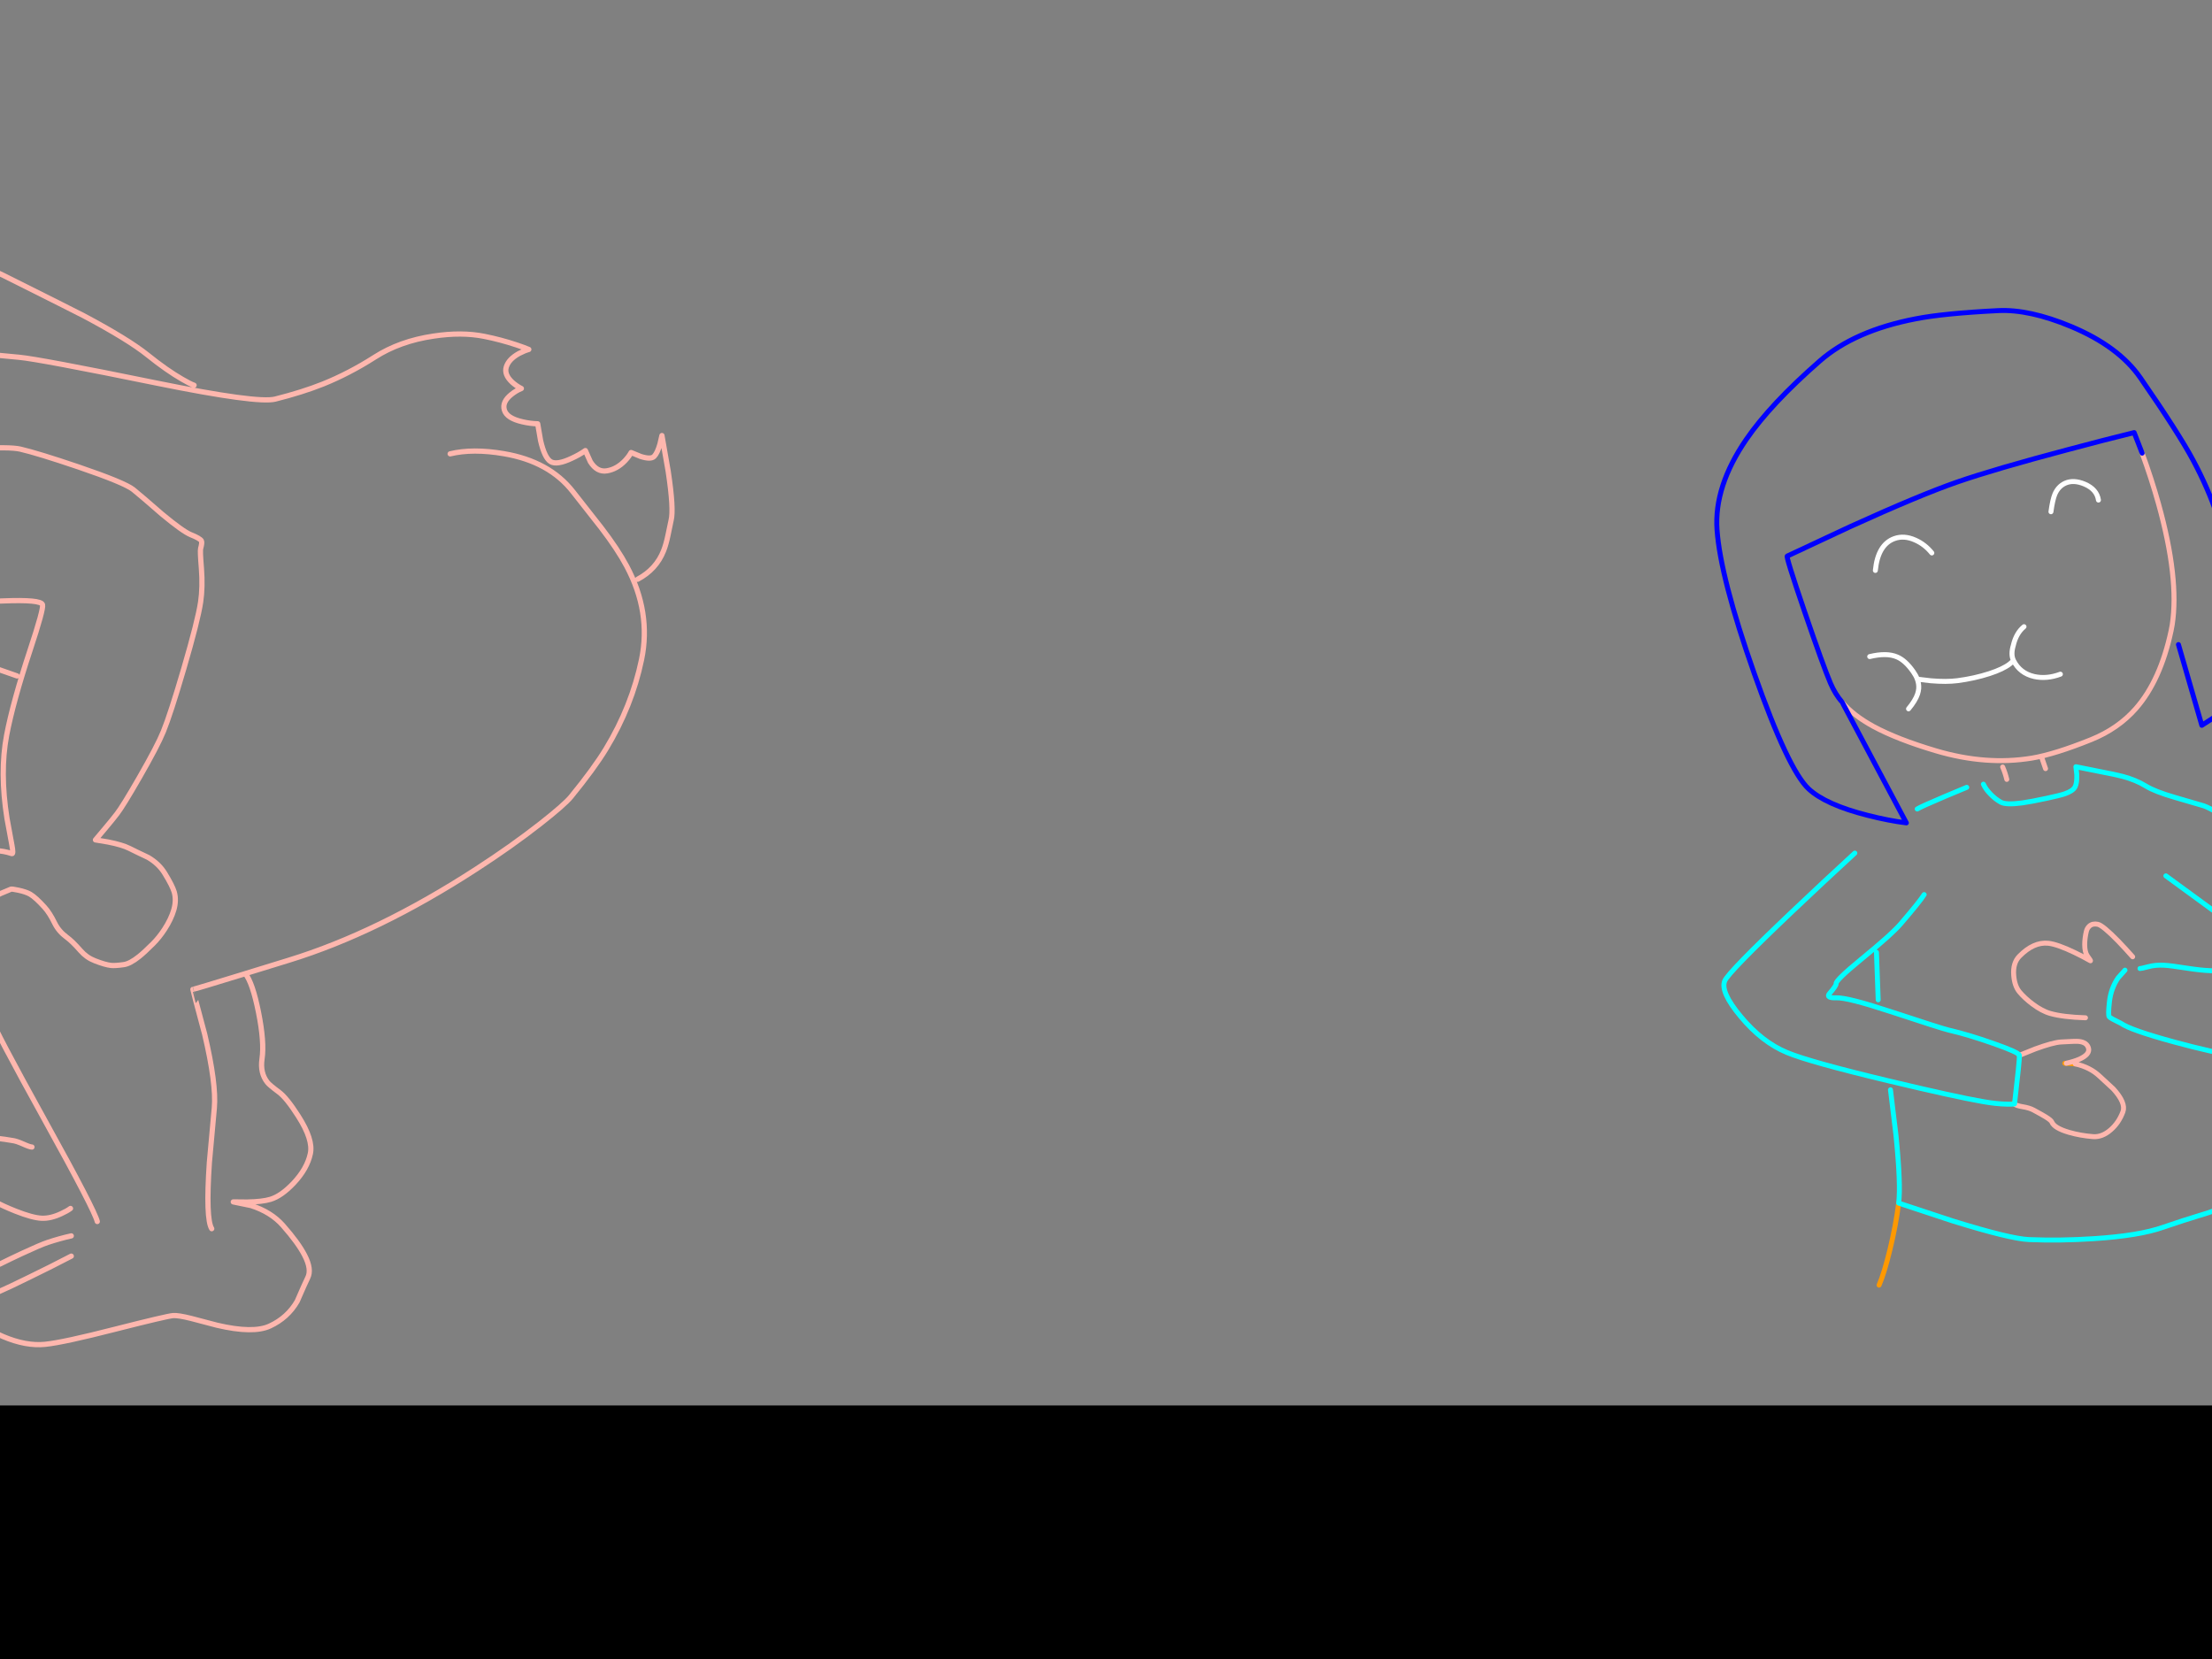 <?xml version="1.0" encoding="utf-8"?>
<svg id="EdithAnim06" image-rendering="inherit" baseProfile="basic" version="1.1" x="0px" y="0px" width="800" height="600" xmlns="http://www.w3.org/2000/svg" xmlns:xlink="http://www.w3.org/1999/xlink">
  <rect width="100%" height="100%" fill="#808080" stroke="none"/>
  <g id="Jean-Renof7r1" overflow="visible">
    <g id="Bec-nom-Jean">
      <path id="Layer3_0_1_STROKES" stroke="#F90" stroke-width="1.794" stroke-linejoin="round" stroke-linecap="round" fill="none" d="M728.529,399.258 Q728.384,399.087 728.24,398.915 M686.683,435.115 Q685.692,442.988 683.554,451.839 681.477,460.427 679.596,464.78 M750.52,384.776 Q748.22,384.567 747.306,384.54 746.97,384.6 746.751,384.55" test="Bec nom Jean"/>
      <path id="Layer3_0_2_STROKES" stroke="#FFF" stroke-width="1.794" stroke-linejoin="round" stroke-linecap="round" fill="none" d="M741.755,185.079 Q742.342,180.75 743.176,178.733 744.377,175.926 746.902,174.76 749.935,173.39 754.002,175.112 758.355,176.993 758.935,180.856 M732.009,226.651 Q729.164,229 728.137,233.444 727.156,236.72 728.201,238.845 728.219,238.895 728.246,238.948 730.558,243.487 735.671,244.669 740.225,245.675 745.165,243.825 M676.203,237.461 Q682.345,235.981 686.073,237.579 689.098,238.83 691.968,242.946 692.972,244.375 693.419,245.629 L698.304,246.206 Q703.948,246.682 707.932,246.175 714.054,245.381 719.527,243.608 724.44,242.005 726.869,240.125 727.67,239.496 728.201,238.845 M678.247,206.308 Q679.168,196.946 685.146,194.783 688.659,193.523 692.663,195.323 696.172,196.871 698.675,199.981 M693.419,245.629 Q694.048,247.318 693.926,249.015 693.846,250.002 693.515,250.991 692.741,253.344 690.249,256.359" test="Bec nom Jean"/>
      <path id="Layer3_0_3_STROKES" stroke="#FEB7AE" stroke-width="1.794" stroke-linejoin="round" stroke-linecap="round" fill="none" d="M774.735,163.884 Q778.12,173.137 780.666,182.242 788.178,209.219 785.613,225.967 785.475,226.869 785.205,228.128 781.37,246.116 772.435,256.296 766.068,263.525 756.314,267.485 743.168,272.779 734.881,274.178 718.229,276.912 700.094,271.524 686.181,267.388 677.546,262.722 670.272,258.739 666.26,253.991 M724.287,277.392 Q725.194,279.443 725.781,281.88 M771.305,346.032 Q768.862,343.258 766.08,340.359 760.494,334.649 758.692,334.278 756.803,333.888 755.636,334.953 754.812,335.729 754.55,336.865 753.964,339.4 753.96,341.609 753.966,344.372 754.903,345.694 756.298,347.627 756.012,347.469 753.494,346.013 750.345,344.502 744.046,341.481 740.765,341.137 735.501,340.611 730.392,345.783 727.934,348.253 728.286,352.708 728.583,356.597 730.385,358.763 732.263,360.992 735.086,363.118 738.538,365.711 741.567,366.549 746.192,367.848 754.237,368.096 M730.337,381.677 L736.073,379.366 Q742.407,377.055 745.308,376.851 750.677,376.527 751.756,376.638 754.819,376.931 755.359,379.174 755.876,381.319 752.067,383.062 750.123,383.902 747.306,384.54 M750.52,384.776 Q755.915,385.931 759.457,389.328 L764.314,393.811 Q768.941,398.885 767.79,402.072 766.316,406.059 763.381,408.602 760.263,411.335 756.962,411.078 752.397,410.713 748.296,409.535 742.948,407.977 742.071,405.795 741.809,405.136 739.752,403.878 738.707,403.222 735.433,401.453 733.961,400.652 731.386,400.241 729.171,399.867 728.529,399.258 M739.801,277.985 L738.424,273.984" test="Bec nom Jean"/>
      <path id="Layer3_0_4_STROKES" stroke="#00F" stroke-width="1.794" stroke-linejoin="round" stroke-linecap="round" fill="none" d="M787.873,233.118 L796.315,262.321 815.084,250.225 Q813.64,246.117 811.784,238.414 808.061,223.053 806.123,205.342 804.086,186.872 793.224,166.546 787.956,156.674 774.118,136.674 766.256,125.281 749.002,118.071 733.886,111.769 722.614,112.34 702.819,113.336 692.834,115.309 670.672,119.578 658.085,130.617 640.376,146.089 631.564,158.921 619.9,175.928 620.984,191.554 622.195,208.821 634.457,243.603 646.753,278.438 654.1,285.292 660.273,291.046 675.498,294.887 683.105,296.829 689.462,297.608 L666.26,253.991 Q663.682,251.002 662.013,247.071 659.47,241.143 652.628,221.149 645.74,200.959 646.396,201.11 L669.054,190.511 Q694.363,179.006 707.825,174.337 721.287,169.669 747.915,162.611 761.212,159.055 771.849,156.45 L774.735,163.884" test="Bec nom Jean"/>
      <path id="Layer3_0_5_STROKES" stroke="#0FF" stroke-width="1.794" stroke-linejoin="round" stroke-linecap="round" fill="none" d="M768.53,350.869 L766.045,353.655 Q763.469,357.433 762.912,362.23 762.359,367.212 762.836,367.736 763.347,368.315 767.078,370.098 770.56,372.56 786.282,376.838 800.965,380.83 808.609,381.814 816.963,382.916 825.357,383.245 835.527,383.662 838.606,382.486 841.784,381.287 848.859,374.176 855.572,367.441 856.732,364.809 857.843,362.396 857.277,356.281 856.694,349.839 854.487,342.654 852.499,336.118 843.839,326.383 837.401,319.187 830.796,313.701 825.419,309.282 813.746,301.428 801.004,292.821 797.041,291.445 790.315,289.476 786.476,288.359 779.444,286.319 776.133,284.311 772.547,282.101 767.649,280.785 765.572,280.213 758.476,278.849 L750.778,277.3 751.099,280.09 Q751.209,283.2 750.473,284.595 749.662,286.111 746.666,287.122 745.066,287.672 740.319,288.693 734.553,289.938 731.319,290.388 725.522,291.166 723.644,290.133 721.566,288.962 719.826,287.133 718.152,285.411 717.326,283.609 M678.645,344.411 L679.278,361.59 M728.529,399.258 Q728.539,399.215 728.583,399.225 730.471,383.089 730.337,381.677 730.253,380.645 720.969,377.394 711.947,374.204 704.824,372.558 702.289,371.972 683.727,365.841 668.285,360.752 664.251,360.879 660.216,361.005 661.666,359.315 664.171,356.441 664.051,355.769 663.876,354.532 673.023,347.024 684.143,337.948 687.49,334.026 694.418,325.96 695.898,323.54 M711.308,284.75 Q707.387,286.376 703.154,288.159 694.732,291.737 693.387,292.577 M670.824,308.538 Q659.605,318.835 648.104,329.757 625.102,351.601 623.777,354.747 622.118,358.737 629.545,367.635 637.25,376.919 646.326,380.674 654.558,384.096 683.131,390.93 707.125,396.659 716.817,398.347 722.078,399.287 725.843,399.328 727.715,399.393 728.529,399.258 M683.721,394.15 L685.713,410.631 Q687.498,428.398 686.683,435.115 L706.142,441.546 Q726.973,448.017 733.811,448.309 745.025,448.783 757.273,447.977 773.628,446.924 782.299,443.864 788.809,441.594 798.613,438.612 805.438,436.368 806.659,434.072 808.26,431.128 809.378,425.494 810.617,419.336 810.582,413.113 810.561,407.63 809.936,395.194 L809.298,383.814 M804.297,337.729 L807.437,349.043 M783.317,316.768 L803.678,331.648 Q824.079,346.951 824.464,349.065 825.672,355.789 822.747,356.494 821.577,356.776 812.085,354.03 801.99,351.098 799.149,351.04 796.178,350.952 790.93,350.153 785.158,349.234 782.751,349.092 779.571,348.909 776.918,349.631 774.319,350.319 773.96,350.282" test="Bec nom Jean"/>
    </g>
    <g id="Jean-Reno-body">
      <path id="Layer2_0_1_STROKES" stroke="#FEB7AE" stroke-width="1.89" stroke-linejoin="round" stroke-linecap="round" fill="none" d="M-90.455,110.317 Q-84.313,116.46 -45.993,122.602 -20.242,126.76 6.927,129.217 14.203,129.879 56.776,138.573 93.111,145.944 99.537,144.337 109.318,141.88 116.783,138.903 126.28,135.076 135.447,129.217 144.566,123.358 156.757,121.563 166.963,120.003 175.184,121.657 181.09,122.838 186.76,124.728 189.595,125.673 191.249,126.382 189.595,126.855 187.705,127.847 184.02,129.879 183.122,132.666 182.224,135.454 185.296,138.289 186.855,139.659 188.556,140.51 186.666,141.266 184.965,142.636 181.516,145.377 182.413,148.306 183.311,151.283 188.981,152.559 191.816,153.22 194.462,153.267 L195.502,159.315 Q196.966,165.647 199.187,166.97 201.408,168.293 206.794,165.741 209.488,164.513 211.708,162.954 L213.504,166.97 Q215.961,170.892 219.504,170.277 223.048,169.71 226.025,166.639 227.49,165.08 228.246,163.662 L231.695,165.08 Q235.381,166.261 236.562,165.08 237.743,163.899 238.688,160.591 L239.397,157.52 241.665,170.466 Q243.744,184.263 242.704,188.232 242.61,188.563 241.618,193.43 240.909,196.879 240.011,199.147 237.365,205.904 230.608,209.495 M162.805,164.135 Q171.026,162.15 182.271,164.088 198.667,166.875 207.219,177.837 210.527,182.09 217.426,190.831 223.332,198.533 226.639,204.723 235.57,221.449 232.026,238.554 228.529,255.375 219.174,270.825 214.874,277.913 206.511,288.166 204.148,291.048 195.36,297.947 184.918,306.121 172.207,314.343 136.723,337.353 104.451,347.276 L88.717,352.119 Q91.356,355.42 93.489,366.081 95.662,376.949 94.765,382.95 94.009,388.053 96.702,391.455 97.41,392.4 100.907,394.998 103.695,397.077 107.9,403.692 113.334,412.197 112.247,417.206 111.113,422.64 106.199,427.884 101.758,432.562 97.836,433.743 94.906,434.641 89.331,434.736 L84.37,434.688 90.796,436.011 Q98.025,438.327 102.325,443.193 107.9,449.525 110.168,453.966 112.814,459.069 111.302,462.093 110.262,464.22 107.475,470.645 104.026,476.599 97.6,479.576 91.599,482.364 78.511,479.292 71.943,477.544 69.155,476.835 64.43,475.654 62.634,475.796 60.272,475.985 41.703,480.71 22.897,485.529 16.33,486.191 9.431,486.9 1.162,483.403 -2.712,481.607 -4.271,480.993 -6.823,479.907 -8.004,480.048 -11.784,480.237 -13.721,480.474 -17.076,480.946 -19.581,482.883 -22.415,485.057 -26.29,484.112 -29.976,483.214 -30.92,480.757 -32.007,477.969 -31.913,476.316 -31.771,474 -29.503,472.252 -27.424,470.645 -24.116,470.079 -22.463,469.842 -21.234,469.89 -22.132,468.85 -22.746,467.48 -23.975,464.739 -22.652,463.275 -21.187,461.668 -17.36,460.865 -14.147,460.203 -11.548,460.44 -10.414,460.534 -12.965,458.739 -16.131,456.518 -15.092,455.478 -13.863,454.25 -10.697,454.344 -9.233,454.391 -5.642,455.006 -4.413,455.195 -2.429,456.612 -1.011,457.652 .028,457.132 3.336,455.478 7.777,453.399 14.581,450.234 17.275,449.336 21.527,447.918 25.78,446.973 M-78.454,111.404 Q-74.296,109.419 -59.412,100.536 -45.426,92.646 -40.418,92.504 -27.424,92.126 -23.408,92.504 -10.603,93.685 1.21,99.591 26.536,112.254 30.174,114.144 46.381,122.744 53.421,128.414 60.225,133.895 65.895,137.155 68.73,138.809 70.195,139.329 M-101.134,175.428 Q-101.134,171.364 -100.142,166.356 -98.11,156.291 -93.101,151.566 -82.565,141.644 -69.004,143.77 -63.806,144.573 -53.648,150.81 -44.292,156.528 -41.835,159.599 -39.898,162.009 -35.078,162.906 -31.393,163.615 -26.479,163.379 -23.833,163.284 -9.894,162.292 3.525,161.536 7.352,162.434 13.683,163.899 28.331,168.86 45.105,174.577 48.223,177.081 50.586,178.971 58.618,185.964 66.131,192.201 69.013,193.383 72.321,194.706 72.84,195.603 73.171,196.218 72.557,198.391 72.321,199.242 72.84,205.526 73.36,212.377 72.557,217.764 71.565,224.426 66.462,241.861 61.642,258.304 59.091,264.541 57.012,269.691 50.444,281.126 44.443,291.568 42.317,294.309 40.852,296.246 37.545,300.168 L34.521,303.759 39.057,304.515 Q44.16,305.507 46.806,306.83 48.932,307.917 53.563,310.09 57.437,312.358 59.563,315.807 62.351,320.343 63.012,322.611 63.863,325.588 62.871,329.037 61.878,332.439 59.516,336.078 57.579,339.054 55.311,341.322 52.24,344.394 50.35,345.906 46.995,348.599 44.68,348.882 41.608,349.308 40.191,349.166 38.017,348.93 34.285,347.465 31.261,346.284 29.134,343.827 26.158,340.425 24.126,338.96 21.291,336.881 19.826,333.951 17.983,330.171 16.093,328.092 12.975,324.643 10.943,323.415 9.478,322.564 6.643,321.95 4.375,321.477 3.997,321.572 2.627,322.186 .265,323.131 -3.988,325.305 -5.594,325.919 -8.193,326.864 -9.658,324.785 -11.973,321.572 -12.351,320.485 -13.107,318.359 -12.021,315.335 -10.697,311.744 -10.178,311.035 -9.374,310.043 -6.351,308.72 -1.814,306.688 4.281,308.72 4.942,308.956 4.281,305.507 2.58,296.246 2.532,296.01 -.113,279.283 2.391,265.959 4.706,253.815 10.849,235.246 15.81,220.268 15.385,218.709 14.865,216.771 1.02,217.338 -14.383,218 -16.745,217.055 -19.391,216.015 -34.228,211 -48.072,208.219 -48.923,207.605 M-121.688,185.87 Q-108.458,198.202 -101.039,203.447 -81.289,217.48 -57.191,224.379 -33.566,231.183 -11.312,238.506 -.208,242.145 6.171,244.46 M35.182,441.776 Q34.19,437.618 16.282,405.299 -1.956,372.318 -3.327,368.066 -6.067,359.466 -8.193,349.308 -10.792,336.928 -9.705,334.235 -8.618,331.636 -5.642,328.943 -3.704,327.147 -1.437,325.73 M25.496,437.051 Q24.22,437.996 22.236,438.894 18.361,440.736 15.101,440.595 11.746,440.453 5.557,437.996 1.068,436.2 -1.673,434.688 -2.665,434.121 -3.421,431.995 -4.083,430.2 -5.217,430.2 -6.351,430.2 -8.807,432.326 -11.595,434.736 -12.777,435.161 -14.572,435.822 -18.163,434.877 -21.329,434.027 -23.171,432.798 -24.636,431.853 -25.014,429.68 -25.25,428.168 -25.062,425.002 -24.92,422.687 -23.597,421.317 -23.549,421.222 -20.573,418.86 -19.108,417.678 -17.549,417.206 -16.793,416.97 -16.32,416.97 M-8.051,417.442 Q-8.241,416.639 -8.004,415.599 -7.626,413.52 -5.689,412.481 -3.752,411.441 -.444,411.772 1.398,411.961 4.47,412.481 5.84,412.623 8.392,413.756 10.801,414.843 11.557,414.843 M25.78,454.297 Q18.645,458.03 10.849,461.81 -4.649,469.464 -7.768,469.89 -10.887,470.315 -14.241,470.173 L-16.982,469.89 M88.717,352.119 L88.669,352.143 Q70.195,357.813 69.769,357.813 69.675,357.813 74.022,374.019 78.274,392.069 77.518,400.668 L75.723,420.419 Q74.352,440.831 76.573,444.375" test="Jean Reno body"/>
    </g>
    <g id="BlackMaskRect">
      <path fill="#000" stroke="none" d="M823.45,613.6 L823.45,508.3 -23.6,508.3 -23.6,613.6 823.45,613.6Z" test="BlackMaskRect"/>
    </g>
  </g>
</svg>